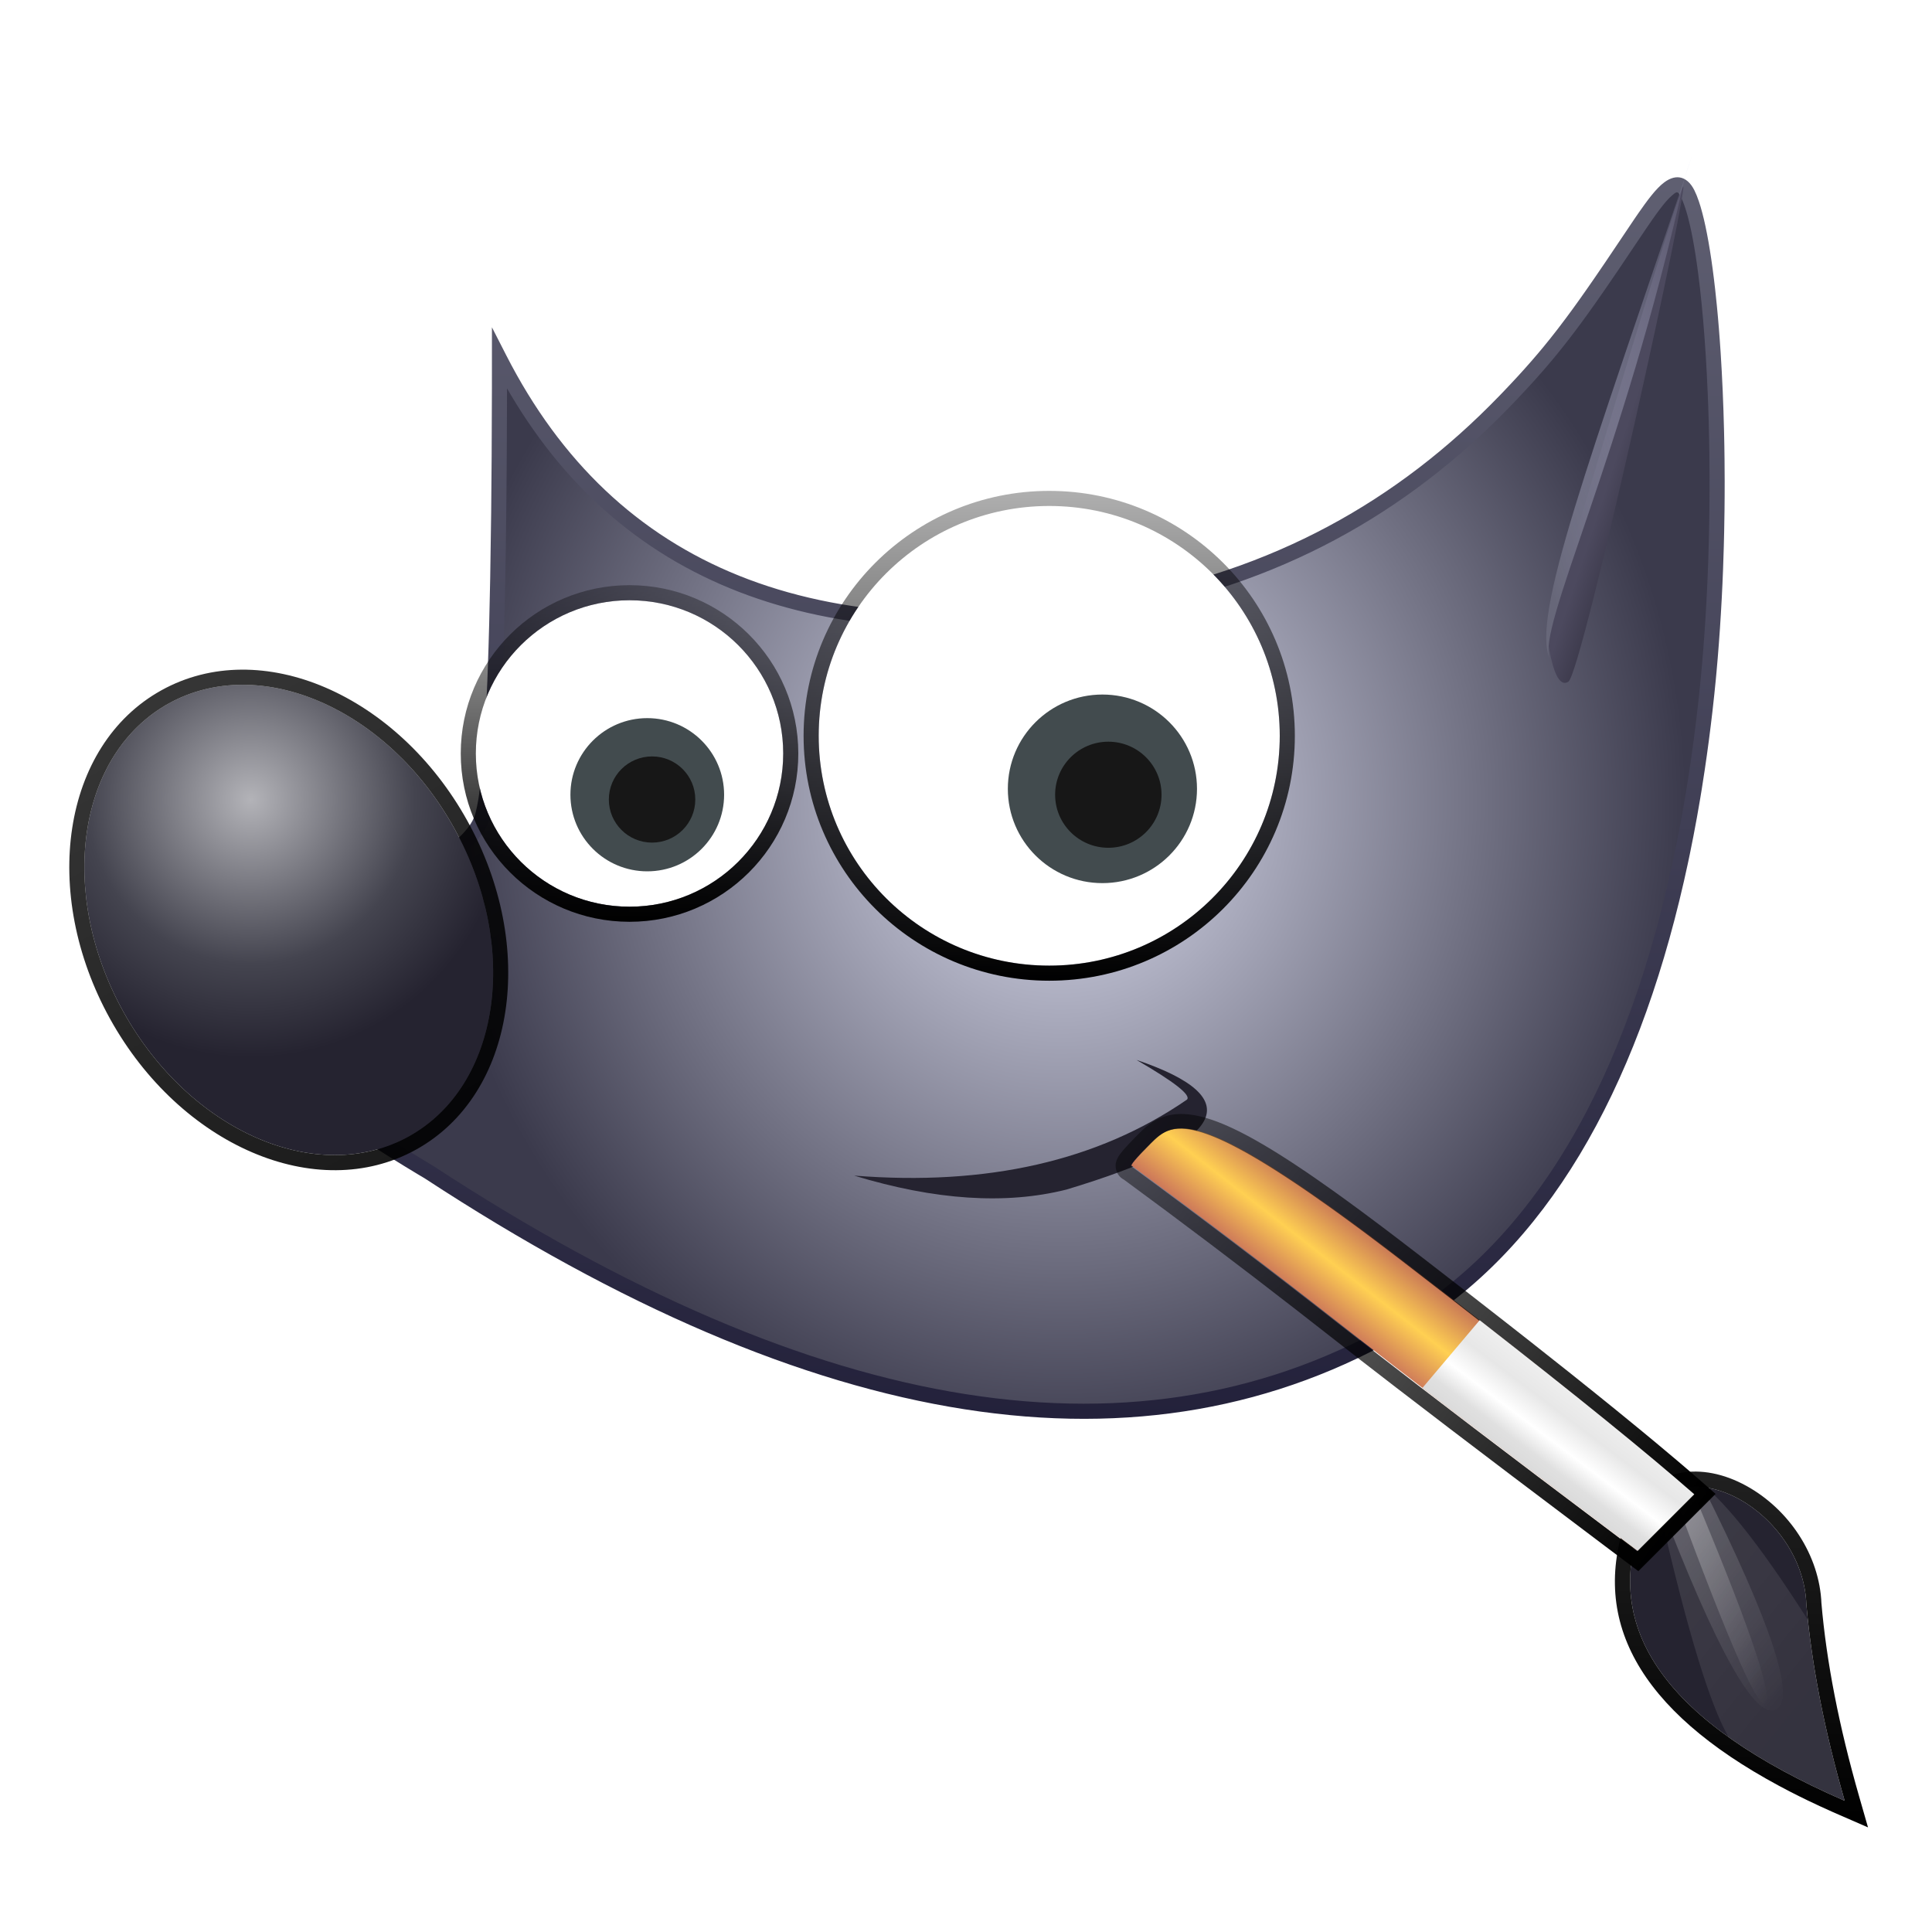 <svg xmlns="http://www.w3.org/2000/svg" width="128" height="128" viewBox="0 0 128 128">
  <defs>
    <filter id="gimp-a" width="125.4%" height="128.6%" x="-12.7%" y="-14.3%" filterUnits="objectBoundingBox">
      <feOffset dy="2" in="SourceAlpha" result="shadowOffsetOuter1"/>
      <feGaussianBlur in="shadowOffsetOuter1" result="shadowBlurOuter1" stdDeviation="3"/>
      <feColorMatrix in="shadowBlurOuter1" result="shadowMatrixOuter1" values="0 0 0 0 0   0 0 0 0 0   0 0 0 0 0  0 0 0 0.2 0"/>
      <feMerge>
        <feMergeNode in="shadowMatrixOuter1"/>
        <feMergeNode in="SourceGraphic"/>
      </feMerge>
    </filter>
    <radialGradient id="gimp-b" cx="53.455%" cy="50%" r="48.405%" fx="53.455%" fy="50%" gradientTransform="scale(-.823 -1) rotate(-33.022 -1.744 1.998)">
      <stop offset="0%" stop-color="#DEE0F2"/>
      <stop offset="100%" stop-color="#3B3A4C"/>
    </radialGradient>
    <linearGradient id="gimp-c" x1="50%" x2="50%" y1="0%" y2="100%">
      <stop offset="0%" stop-color="#5F5F71"/>
      <stop offset="100%" stop-color="#201E38"/>
    </linearGradient>
    <radialGradient id="gimp-d" cx="56.688%" cy="24.925%" r="102.478%" fx="56.688%" fy="24.925%" gradientTransform="matrix(-.22 .745 -.975 -.168 .935 -.131)">
      <stop offset="0%" stop-color="#B3B3B8"/>
      <stop offset="42.585%" stop-color="#44444F"/>
      <stop offset="66.879%" stop-color="#252330"/>
      <stop offset="100%" stop-color="#252330"/>
    </radialGradient>
    <linearGradient id="gimp-e" x1="50%" x2="50%" y1="0%" y2="100%">
      <stop offset="0%" stop-opacity=".79"/>
      <stop offset="100%" stop-opacity=".894"/>
    </linearGradient>
    <linearGradient id="gimp-f" x1="50%" x2="50%" y1="0%" y2="100%">
      <stop offset="0%" stop-opacity=".312"/>
      <stop offset="100%"/>
    </linearGradient>
    <linearGradient id="gimp-g" x1="50%" x2="50%" y1="0%" y2="100%">
      <stop offset="0%" stop-opacity=".312"/>
      <stop offset="100%"/>
    </linearGradient>
    <linearGradient id="gimp-h" x1="27.171%" x2="50%" y1="73.41%" y2="100%">
      <stop offset="0%" stop-color="#4C495E"/>
      <stop offset="100%" stop-color="#252330"/>
    </linearGradient>
    <linearGradient id="gimp-i" x1="100%" x2="20.185%" y1="12.304%" y2="93.956%">
      <stop offset="0%" stop-color="#C1C2E1" stop-opacity=".105"/>
      <stop offset="100%" stop-color="#676779"/>
    </linearGradient>
    <linearGradient id="gimp-j" x1="50%" x2="50%" y1="0%" y2="100%">
      <stop offset="0%" stop-opacity=".863"/>
      <stop offset="100%"/>
    </linearGradient>
    <linearGradient id="gimp-k" x1="11.411%" x2="67.105%" y1="12.671%" y2="87.472%">
      <stop offset="0%" stop-color="#FFF" stop-opacity=".104"/>
      <stop offset="100%" stop-color="#FFF" stop-opacity=".069"/>
    </linearGradient>
    <linearGradient id="gimp-l" x1="21.602%" x2="86.555%" y1="7.064%" y2="100%">
      <stop offset="0%" stop-color="#FFF" stop-opacity=".2"/>
      <stop offset="100%" stop-color="#FFF" stop-opacity="0"/>
    </linearGradient>
    <linearGradient id="gimp-m" x1="21.602%" x2="86.555%" y1="7.064%" y2="100%">
      <stop offset="0%" stop-color="#FFF" stop-opacity=".275"/>
      <stop offset="100%" stop-color="#FFF" stop-opacity="0"/>
    </linearGradient>
    <linearGradient id="gimp-n" x1="100%" x2="0%" y1="31.082%" y2="31.082%">
      <stop offset="0%" stop-color="#C87756"/>
      <stop offset="49.151%" stop-color="#FFD052"/>
      <stop offset="100%" stop-color="#CA735A"/>
    </linearGradient>
    <linearGradient id="gimp-o" x1="50%" x2="50%" y1="0%" y2="100%">
      <stop offset="0%" stop-opacity=".434"/>
      <stop offset="100%"/>
    </linearGradient>
    <linearGradient id="gimp-p" x1="43.796%" x2="17.876%" y1="21.108%" y2="50%">
      <stop offset="0%" stop-color="#EEE"/>
      <stop offset="24.8%" stop-color="#E7E7E7"/>
      <stop offset="53.184%" stop-color="#FFF"/>
      <stop offset="75.556%" stop-color="#E0E0E0"/>
      <stop offset="100%" stop-color="#D8D8D8"/>
    </linearGradient>
  </defs>
  <g fill="none" filter="url(#gimp-a)" transform="translate(-2 8)">
    <path fill="url(#gimp-b)" d="M35.092,13.762 C42.403,28.077 55.979,33.543 75.822,30.159 C105.585,25.084 111.341,-2.062 113.809,2.831 C116.278,7.723 120.859,62.564 95.011,77.79 C77.78,87.941 56.24,84.557 30.393,67.639 C20.733,61.913 16.294,57.358 17.078,53.975 C27.521,49.81 33.134,46.557 33.918,44.214 C34.701,41.872 35.092,31.721 35.092,13.762 Z"/>
    <path fill="url(#gimp-c)" d="M112.101,2.212 L112.017,2.287 L111.848,2.452 L111.672,2.641 C111.642,2.674 111.612,2.709 111.581,2.745 L111.389,2.977 L111.181,3.243 L110.956,3.548 L110.575,4.084 L110.288,4.502 L108.347,7.388 L107.574,8.518 L107.092,9.212 L106.631,9.865 L106.187,10.482 L105.756,11.066 L105.335,11.624 C105.266,11.716 105.196,11.806 105.127,11.895 L104.713,12.422 L104.298,12.935 L103.878,13.438 L103.449,13.937 L103.008,14.436 L102.55,14.941 L102.072,15.455 L101.569,15.985 C101.482,16.075 101.395,16.165 101.306,16.257 C94.619,23.167 86.36,27.855 75.738,29.667 C56.096,33.016 42.74,27.639 35.538,13.535 L34.592,11.684 L34.591,15.603 L34.573,20.238 L34.541,23.964 L34.477,28.304 L34.41,31.326 L34.365,32.915 L34.288,35.108 L34.2,37.073 L34.101,38.81 L34.029,39.841 L33.952,40.77 L33.891,41.4 L33.828,41.973 L33.761,42.488 L33.693,42.946 L33.645,43.219 L33.596,43.467 L33.521,43.79 L33.47,43.974 C33.461,44.002 33.452,44.03 33.443,44.056 C33.303,44.475 32.975,44.937 32.46,45.439 L32.187,45.694 C32.091,45.78 31.99,45.867 31.883,45.955 L31.548,46.223 L31.182,46.498 L30.785,46.779 L30.357,47.067 C30.209,47.164 30.056,47.262 29.898,47.361 L29.408,47.662 L28.887,47.969 L28.335,48.282 L27.753,48.602 L27.14,48.928 L26.496,49.26 L25.821,49.599 C25.706,49.655 25.59,49.713 25.473,49.77 L24.752,50.117 C24.629,50.176 24.505,50.235 24.38,50.293 L23.219,50.83 L22.407,51.196 L21.564,51.567 L20.69,51.944 L19.786,52.327 L18.374,52.912 L16.649,53.607 L16.59,53.862 C15.998,56.422 17.996,59.447 22.552,63.005 L23.174,63.482 L23.827,63.966 L24.51,64.456 L25.224,64.953 L25.967,65.456 C26.094,65.541 26.221,65.625 26.35,65.71 L27.139,66.223 L27.958,66.742 L28.808,67.268 L29.687,67.801 C29.836,67.89 29.986,67.979 30.138,68.069 C56.11,85.069 77.843,88.484 95.265,78.221 C104.421,72.827 110.388,62.313 113.566,48.378 L113.828,47.193 C113.871,46.994 113.913,46.794 113.954,46.594 L114.196,45.384 C114.275,44.978 114.351,44.57 114.425,44.159 L114.641,42.918 C114.676,42.71 114.71,42.501 114.744,42.292 L114.94,41.028 C115.13,39.757 115.301,38.464 115.452,37.149 L115.577,36.011 L115.674,35.049 C115.689,34.888 115.704,34.726 115.719,34.565 L115.804,33.592 L115.881,32.615 L115.951,31.633 L116.013,30.649 L116.069,29.663 L116.117,28.677 L116.158,27.691 L116.206,26.216 L116.23,25.237 L116.254,23.777 L116.262,22.812 L116.264,21.854 L116.255,20.434 L116.242,19.5 L116.223,18.577 L116.184,17.218 L116.133,15.89 L116.07,14.599 L115.996,13.348 L115.94,12.538 L115.88,11.749 L115.815,10.981 L115.745,10.237 L115.633,9.166 L115.553,8.484 L115.469,7.829 L115.381,7.202 L115.289,6.604 L115.194,6.037 L115.095,5.501 L114.993,4.998 L114.888,4.529 L114.779,4.095 L114.668,3.697 L114.553,3.336 C114.457,3.052 114.358,2.807 114.256,2.605 C113.749,1.601 112.935,1.482 112.101,2.212 Z M113.319,2.971 L113.363,3.056 C113.477,3.283 113.589,3.572 113.696,3.918 L113.803,4.283 C113.82,4.347 113.838,4.412 113.855,4.479 L113.957,4.899 L114.057,5.354 L114.154,5.843 L114.247,6.365 L114.338,6.918 L114.425,7.502 L114.508,8.116 L114.627,9.089 L114.736,10.121 L114.837,11.209 L114.928,12.349 L115.01,13.538 L115.08,14.77 L115.14,16.042 L115.174,16.911 L115.203,17.795 L115.235,19.146 L115.25,20.062 L115.262,21.457 L115.261,22.873 L115.246,24.305 L115.217,25.751 L115.174,27.205 L115.136,28.178 L115.092,29.152 L115.041,30.127 L114.983,31.1 L114.918,32.071 L114.845,33.038 L114.765,34.001 L114.678,34.958 C114.663,35.117 114.647,35.276 114.631,35.434 L114.532,36.381 C114.484,36.82 114.433,37.257 114.381,37.691 L114.217,38.987 C114.104,39.846 113.982,40.695 113.852,41.534 L113.649,42.784 C113.614,42.992 113.579,43.198 113.543,43.404 L113.321,44.631 C110.426,60.075 104.378,71.692 94.757,77.359 C77.716,87.398 56.371,84.045 30.667,67.221 L30.226,66.958 L29.353,66.429 L28.511,65.908 L27.7,65.393 L26.92,64.886 L26.172,64.386 L25.455,63.894 L24.768,63.409 C24.657,63.329 24.546,63.249 24.437,63.169 L23.797,62.695 L23.189,62.229 L22.611,61.77 C21.862,61.164 21.195,60.577 20.61,60.011 L20.188,59.59 C18.218,57.576 17.331,55.833 17.513,54.379 L17.519,54.336 L18.793,53.821 L19.774,53.417 L20.722,53.019 L22.085,52.433 L23.376,51.86 L24.197,51.486 L24.987,51.117 L25.745,50.754 L26.471,50.397 L27.165,50.045 L27.828,49.699 L28.459,49.359 C28.562,49.302 28.663,49.246 28.763,49.19 L29.347,48.858 C29.442,48.803 29.535,48.748 29.627,48.694 L30.164,48.37 L30.669,48.051 L31.143,47.738 C31.449,47.53 31.733,47.327 31.997,47.126 L32.377,46.829 C33.47,45.943 34.14,45.126 34.392,44.373 L34.449,44.188 L34.505,43.972 L34.56,43.73 L34.614,43.46 L34.691,43.005 L34.741,42.668 L34.814,42.112 L34.882,41.494 L34.948,40.815 L35.031,39.815 L35.108,38.706 L35.195,37.167 L35.244,36.161 L35.331,33.965 L35.406,31.523 L35.468,28.834 L35.51,26.404 L35.549,23.262 L35.572,20.453 L35.588,16.854 L35.591,15.73 L35.808,16.101 C43.461,29.049 56.864,33.899 75.906,30.652 C86.75,28.803 95.196,24.008 102.025,16.953 L102.551,16.404 L103.29,15.614 L103.756,15.101 L104.204,14.593 C104.278,14.509 104.351,14.425 104.423,14.34 L104.854,13.832 L105.277,13.317 L105.697,12.79 C105.768,12.701 105.838,12.612 105.908,12.521 L106.331,11.967 L106.762,11.389 L107.204,10.782 L107.661,10.141 L108.385,9.104 L109.165,7.963 L111.096,5.093 L111.495,4.515 L111.729,4.186 L111.94,3.899 L112.132,3.65 L112.307,3.435 C112.335,3.402 112.363,3.37 112.389,3.34 L112.544,3.171 C112.569,3.145 112.594,3.12 112.618,3.096 L112.759,2.965 L112.904,2.843 C113.115,2.678 113.181,2.71 113.319,2.971 Z"/>
    <path fill="#252330" d="M58.59,67.887 C67.395,68.59 74.745,66.912 80.64,62.852 C80.924,62.556 79.808,61.679 77.292,60.221 C84.806,62.762 83.258,65.626 72.649,68.813 C68.631,69.825 63.944,69.516 58.59,67.887 Z"/>
    <ellipse cx="21.131" cy="50.948" fill="url(#gimp-d)" rx="12.532" ry="16.397" transform="rotate(-29 21.13 50.948)"/>
    <path fill="url(#gimp-e)" d="M21.131,33.551 C13.59,33.551 7.599,41.39 7.599,50.948 C7.599,60.507 13.59,68.346 21.131,68.346 C28.672,68.346 34.663,60.507 34.663,50.948 C34.663,41.39 28.672,33.551 21.131,33.551 Z M21.131,34.551 C28.052,34.551 33.663,41.892 33.663,50.948 C33.663,60.004 28.052,67.346 21.131,67.346 C14.21,67.346 8.599,60.004 8.599,50.948 C8.599,41.892 14.21,34.551 21.131,34.551 Z" transform="rotate(-29 21.13 50.948)"/>
    <ellipse cx="71.514" cy="38.749" fill="#FFF" rx="15.273" ry="15.226"/>
    <path fill="url(#gimp-f)" d="M71.514,22.522 C62.527,22.522 55.24,29.786 55.24,38.749 C55.24,47.711 62.527,54.975 71.514,54.975 C80.501,54.975 87.787,47.711 87.787,38.749 C87.787,29.786 80.501,22.522 71.514,22.522 Z M71.514,23.522 C79.949,23.522 86.787,30.339 86.787,38.749 C86.787,47.158 79.949,53.975 71.514,53.975 C63.078,53.975 56.24,47.158 56.24,38.749 C56.24,30.339 63.078,23.522 71.514,23.522 Z"/>
    <ellipse cx="75.038" cy="42.262" fill="#424B4E" rx="6.266" ry="6.247"/>
    <ellipse cx="75.43" cy="42.653" fill="#171717" rx="3.525" ry="3.514"/>
    <ellipse cx="43.708" cy="39.92" fill="#FFF" rx="10.182" ry="10.151"/>
    <path fill="url(#gimp-g)" d="M43.708,28.769 C37.533,28.769 32.526,33.761 32.526,39.92 C32.526,46.079 37.533,51.071 43.708,51.071 C49.883,51.071 54.89,46.079 54.89,39.92 C54.89,33.761 49.883,28.769 43.708,28.769 Z M43.708,29.769 C49.332,29.769 53.89,34.314 53.89,39.92 C53.89,45.526 49.332,50.071 43.708,50.071 C38.085,50.071 33.526,45.526 33.526,39.92 C33.526,34.314 38.085,29.769 43.708,29.769 Z"/>
    <ellipse cx="44.883" cy="42.653" fill="#424B4E" rx="5.091" ry="5.075"/>
    <ellipse cx="45.201" cy="42.97" fill="#171717" rx="2.864" ry="2.855"/>
    <path fill="url(#gimp-h)" d="M104.471,31.909 C109.983,13.339 112.985,3.506 113.476,2.41 C114.212,0.767 106.834,34.628 105.9,35.173 C105.278,35.536 104.801,34.448 104.471,31.909 Z"/>
    <path fill="url(#gimp-i)" d="M104.681,33.684 C103.781,31.626 109.494,20.382 113.614,1.811 C113.767,1.123 113.992,0.676 114.187,0.098 C107.164,20.934 103.431,30.824 104.681,33.684 Z"/>
    <g transform="translate(108 87)">
      <path fill="#252330" d="M16.214,22.305 C4.423,17.173 -0.032,10.924 2.848,3.557 C5.645,-1.316 13.449,3.228 13.676,9.283 C14.017,13.257 14.863,17.598 16.214,22.305 Z"/>
      <path fill="url(#gimp-j)" d="M1.981,3.059 L1.917,3.193 C-0.841,10.246 2.585,16.321 11.853,21.309 L12.597,21.701 C12.975,21.896 13.362,22.089 13.758,22.28 L14.563,22.66 L15.391,23.036 C15.531,23.098 15.673,23.16 15.815,23.222 L17.76,24.069 L17.175,22.029 C15.841,17.381 15.007,13.103 14.673,9.198 L14.676,9.245 C14.555,6.03 12.513,2.992 9.708,1.446 C6.725,-0.198 3.588,0.26 1.981,3.059 Z M13.676,9.283 C14.017,13.257 14.863,17.598 16.214,22.305 C4.423,17.173 -0.032,10.924 2.848,3.557 C5.645,-1.316 13.449,3.228 13.676,9.283 Z"/>
    </g>
    <path fill="url(#gimp-k)" d="M5.529,17.093 C7.598,18.572 10.16,19.976 13.214,21.305 C11.98,17.005 11.167,13.011 10.776,9.323 C8.003,4.969 5.759,2.046 4.044,0.556 C2.764,0.364 1.53,0.656 0.587,1.586 C0.713,1.826 0.862,2.084 1.032,2.361 C2.799,10.076 4.298,14.987 5.529,17.093 Z" transform="translate(111 88)"/>
    <path fill="url(#gimp-l)" d="M0.882,1.323 C1.729,0.643 2.768,0.41 3.849,0.53 C8.379,9.613 9.99,14.52 8.682,15.252 C7.321,16.013 4.721,11.37 0.882,1.323 Z" transform="translate(111 88)"/>
    <path fill="url(#gimp-m)" d="M0.181,0.653 C0.457,0.574 0.742,0.527 1.034,0.509 C4.69,9.192 6.347,13.947 6.007,14.775 C5.651,15.641 3.656,11.153 0.024,1.311 L0.181,0.653 Z" transform="translate(113 88)"/>
    <path fill="url(#gimp-n)" d="M92.632,56.641 C92.529,56.509 93.18,56.53 94.583,56.702 C96.689,56.961 98.607,57.386 98.734,74.603 C98.819,86.082 98.716,94.342 98.426,99.385 L93.162,98.738 C92.949,87.525 92.851,79.142 92.866,73.589 C92.881,68.037 92.803,62.387 92.632,56.641 Z" transform="rotate(-52 95.692 77.97)"/>
    <path fill="url(#gimp-o)" d="M92.498,55.591 C92.273,55.636 92.082,55.715 91.892,55.922 L91.806,56.028 C91.651,56.245 91.597,56.49 91.624,56.723 L91.635,56.793 L91.632,56.671 C91.779,61.587 91.857,66.432 91.867,71.206 L91.868,76.526 L91.884,79.492 L91.928,83.991 L91.997,89.111 L92.132,97.166 L92.179,99.625 L99.363,100.507 L99.444,99.08 L99.501,97.931 L99.536,97.112 L99.598,95.347 L99.638,93.912 L99.683,91.85 L99.71,90.193 L99.738,87.835 L99.758,84.648 L99.762,82.61 L99.759,79.511 L99.741,75.613 L99.725,73.635 L99.706,72.253 L99.669,70.519 L99.632,69.299 L99.587,68.144 L99.514,66.704 L99.472,66.025 L99.4,65.058 L99.347,64.446 L99.29,63.861 L99.229,63.3 L99.163,62.764 L99.056,62.006 L98.979,61.53 C98.965,61.453 98.952,61.376 98.938,61.301 L98.854,60.859 L98.764,60.44 L98.67,60.042 L98.57,59.666 L98.466,59.31 C98.43,59.195 98.393,59.083 98.356,58.975 L98.24,58.659 L98.12,58.363 C98.078,58.267 98.036,58.174 97.993,58.085 L97.861,57.825 L97.723,57.584 C97.442,57.117 97.126,56.754 96.771,56.476 L96.591,56.344 C96.56,56.323 96.529,56.303 96.498,56.283 L96.308,56.171 C96.082,56.048 95.843,55.952 95.59,55.878 L95.369,55.82 C95.332,55.811 95.294,55.803 95.256,55.795 L95.025,55.753 L94.705,55.71 L94.193,55.65 L93.752,55.605 L93.379,55.574 L93.074,55.558 C92.84,55.551 92.661,55.557 92.498,55.591 Z M94.165,56.653 L94.894,56.744 L95.135,56.786 L95.314,56.827 L95.491,56.879 L95.666,56.944 L95.781,56.995 L95.895,57.055 L96.008,57.123 L96.12,57.2 C96.138,57.214 96.157,57.228 96.175,57.242 L96.285,57.334 C96.303,57.351 96.321,57.367 96.339,57.385 L96.447,57.494 L96.553,57.615 L96.657,57.748 L96.76,57.896 C96.777,57.921 96.793,57.948 96.81,57.975 L96.91,58.144 L97.008,58.328 L97.104,58.528 L97.199,58.745 L97.291,58.98 L97.38,59.233 L97.468,59.505 L97.554,59.797 L97.637,60.109 L97.717,60.442 L97.795,60.797 L97.871,61.175 L97.979,61.786 L98.048,62.223 L98.114,62.686 L98.177,63.174 L98.237,63.69 L98.294,64.232 L98.374,65.099 L98.447,66.031 L98.512,67.032 L98.587,68.476 L98.634,69.645 L98.673,70.891 L98.694,71.764 L98.718,73.142 L98.734,74.603 L98.756,78.566 L98.763,81.358 L98.758,84.643 L98.738,87.821 L98.718,89.6 L98.693,91.284 L98.662,92.873 L98.626,94.366 L98.569,96.209 L98.52,97.479 L98.465,98.654 L98.426,99.385 L93.162,98.738 L93.018,90.474 L92.943,85.202 L92.893,80.552 L92.868,76.524 L92.866,73.589 C92.881,68.037 92.803,62.387 92.632,56.641 C92.599,56.599 92.642,56.573 92.76,56.562 L92.903,56.556 L93.095,56.56 L93.338,56.574 L93.632,56.598 L94.165,56.653 Z" transform="rotate(-52 95.69 78.031)"/>
    <path fill="url(#gimp-p)" d="M100.033,77.465 C106.472,82.486 111.211,86.331 114.25,89 L110.5,92.75 C104.827,88.488 100.075,84.888 96.243,81.95 C97.595,80.349 98.858,78.854 100.033,77.465 Z"/>
  </g>
</svg>
